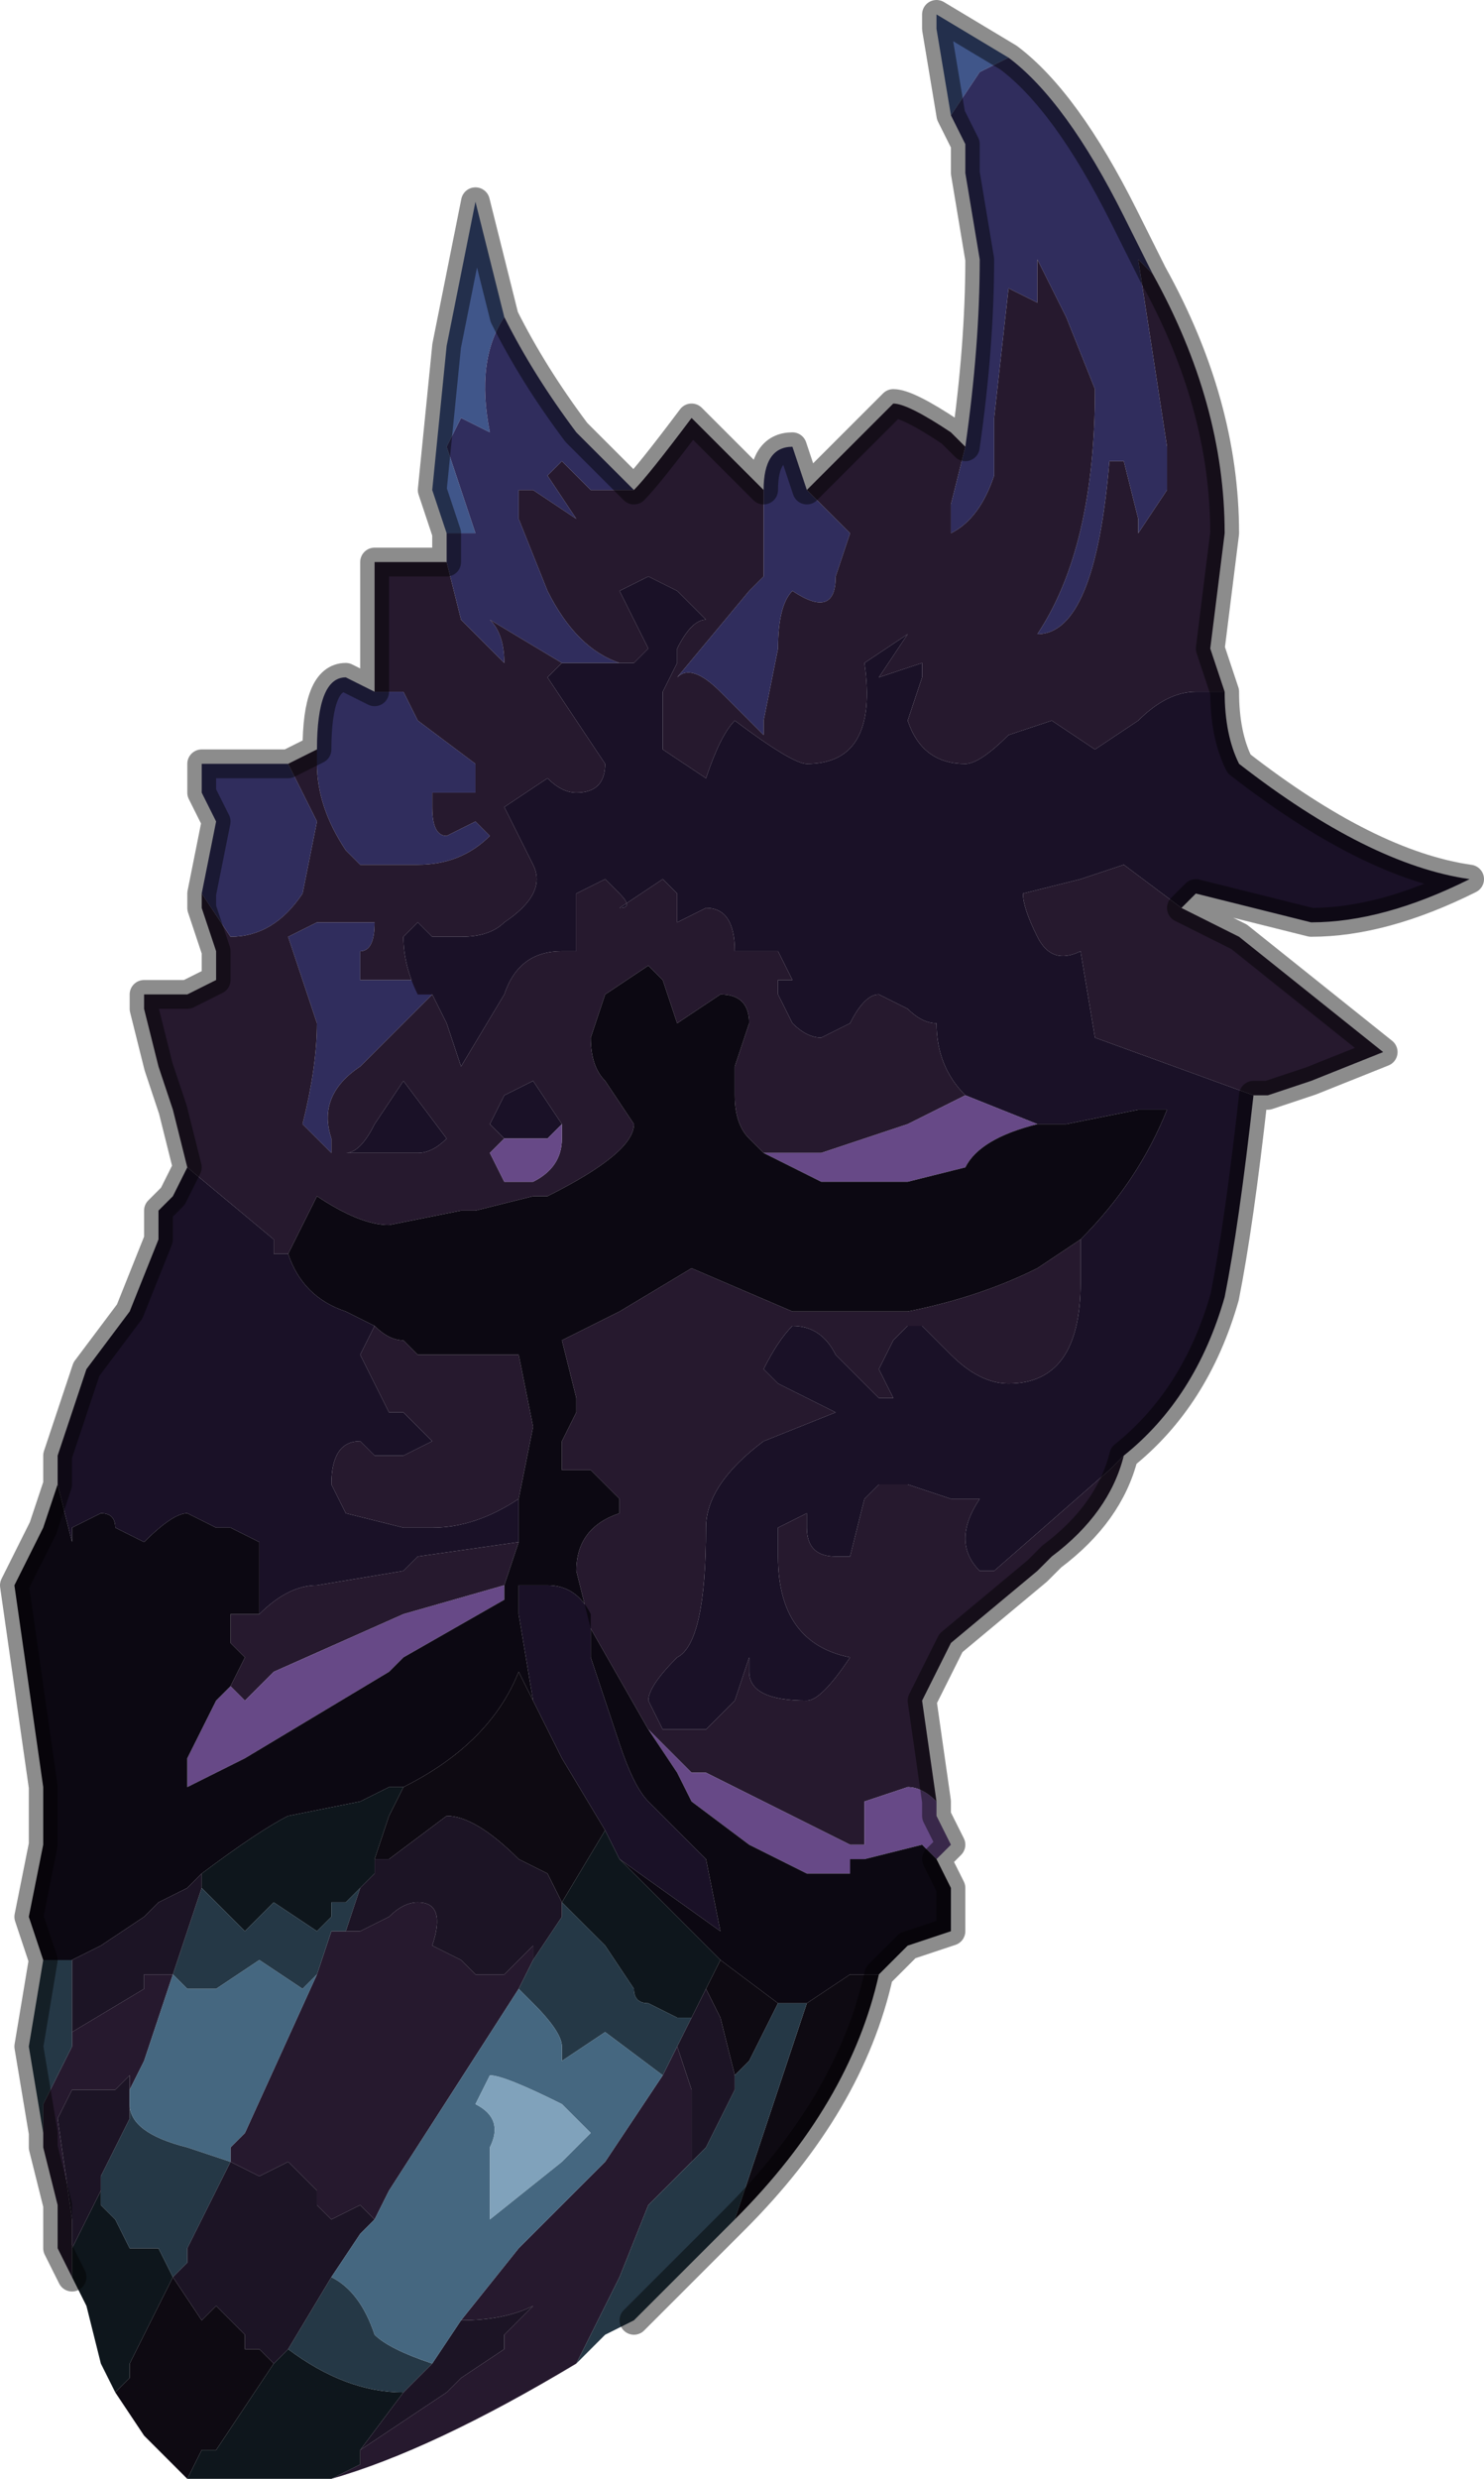 <?xml version="1.0" encoding="UTF-8" standalone="no"?>
<svg xmlns:xlink="http://www.w3.org/1999/xlink" height="8.6px" width="5.15px" xmlns="http://www.w3.org/2000/svg">
  <g transform="matrix(1.0, 0.0, 0.0, 1.0, 2.15, 5.2)">
    <path d="M1.15 -4.8 L1.1 -5.1 1.1 -5.15 1.35 -5.0 1.25 -4.95 1.15 -4.8 M-0.6 -3.35 L-0.65 -3.5 -0.6 -4.0 -0.5 -4.5 -0.5 -4.5 -0.4 -4.1 Q-0.5 -3.95 -0.45 -3.7 L-0.55 -3.75 -0.6 -3.65 -0.5 -3.35 -0.6 -3.35" fill="#40568a" fill-rule="evenodd" stroke="none"/>
    <path d="M1.15 -4.8 L1.25 -4.95 1.35 -5.0 Q1.55 -4.85 1.75 -4.45 L1.85 -4.25 1.8 -4.3 1.9 -3.65 1.9 -3.5 1.8 -3.35 1.8 -3.4 1.75 -3.6 1.7 -3.6 Q1.65 -3.0 1.45 -3.0 1.65 -3.3 1.65 -3.85 L1.55 -4.1 1.45 -4.3 1.45 -4.15 1.35 -4.2 1.3 -3.75 1.3 -3.55 Q1.25 -3.4 1.15 -3.35 L1.15 -3.45 1.2 -3.65 Q1.25 -4.0 1.25 -4.3 L1.2 -4.6 1.2 -4.7 1.15 -4.8 M-1.45 -2.1 L-1.4 -2.35 -1.45 -2.45 -1.45 -2.55 -1.35 -2.55 -1.15 -2.55 -1.05 -2.35 -1.1 -2.1 Q-1.2 -1.95 -1.35 -1.95 L-1.45 -2.1 M-1.05 -2.6 Q-1.05 -2.85 -0.95 -2.85 L-0.85 -2.8 -0.8 -2.8 -0.75 -2.8 -0.7 -2.7 -0.5 -2.55 -0.5 -2.45 -0.65 -2.45 -0.65 -2.4 Q-0.65 -2.3 -0.6 -2.3 L-0.5 -2.35 -0.45 -2.3 Q-0.55 -2.2 -0.7 -2.2 L-0.9 -2.2 -0.95 -2.25 Q-1.05 -2.4 -1.05 -2.55 L-1.05 -2.6 M-0.6 -3.25 L-0.6 -3.35 -0.5 -3.35 -0.6 -3.65 -0.55 -3.75 -0.45 -3.7 Q-0.5 -3.95 -0.4 -4.1 -0.3 -3.9 -0.15 -3.7 L0.05 -3.5 0.0 -3.5 -0.1 -3.5 -0.2 -3.6 -0.25 -3.55 -0.15 -3.4 -0.3 -3.5 -0.35 -3.5 -0.35 -3.4 -0.25 -3.15 Q-0.15 -2.95 0.0 -2.9 L-0.05 -2.9 -0.1 -2.9 -0.2 -2.9 -0.45 -3.05 Q-0.4 -3.0 -0.4 -2.9 L-0.45 -2.95 -0.55 -3.05 -0.6 -3.25 M0.5 -3.5 Q0.5 -3.65 0.6 -3.65 L0.65 -3.5 0.8 -3.35 0.75 -3.2 Q0.75 -3.05 0.6 -3.15 0.55 -3.1 0.55 -2.95 L0.5 -2.7 0.5 -2.65 0.35 -2.8 Q0.25 -2.9 0.2 -2.85 L0.45 -3.15 0.5 -3.2 0.5 -3.25 0.5 -3.5 M-0.85 -2.0 Q-0.85 -1.9 -0.9 -1.9 L-0.9 -1.8 -0.7 -1.8 -0.65 -1.75 -0.9 -1.5 Q-1.05 -1.4 -1.0 -1.25 L-1.0 -1.2 -1.05 -1.25 -1.1 -1.3 Q-1.05 -1.5 -1.05 -1.65 L-1.15 -1.95 -1.05 -2.0 -0.85 -2.0 -0.85 -2.0" fill="#302d5d" fill-rule="evenodd" stroke="none"/>
    <path d="M1.85 -4.25 Q2.1 -3.8 2.1 -3.35 L2.05 -2.95 2.1 -2.8 2.0 -2.8 Q1.9 -2.8 1.8 -2.7 L1.65 -2.6 1.5 -2.7 1.35 -2.65 Q1.25 -2.55 1.2 -2.55 1.05 -2.55 1.0 -2.7 L1.05 -2.85 1.05 -2.9 0.9 -2.85 0.9 -2.85 1.0 -3.0 0.85 -2.9 Q0.9 -2.55 0.65 -2.55 0.6 -2.55 0.4 -2.7 0.35 -2.65 0.3 -2.5 L0.15 -2.6 Q0.15 -2.6 0.15 -2.7 L0.15 -2.8 0.2 -2.9 0.2 -2.95 Q0.25 -3.05 0.3 -3.05 L0.2 -3.15 0.1 -3.2 0.0 -3.15 0.1 -2.95 0.05 -2.9 0.0 -2.9 -0.05 -2.9 0.0 -2.9 Q-0.15 -2.95 -0.25 -3.15 L-0.35 -3.4 -0.35 -3.5 -0.3 -3.5 -0.15 -3.4 -0.25 -3.55 -0.2 -3.6 -0.1 -3.5 0.0 -3.5 0.05 -3.5 Q0.1 -3.55 0.25 -3.75 L0.5 -3.5 0.5 -3.25 0.5 -3.2 0.45 -3.15 0.2 -2.85 Q0.25 -2.9 0.35 -2.8 L0.5 -2.65 0.5 -2.7 0.55 -2.95 Q0.55 -3.1 0.6 -3.15 0.75 -3.05 0.75 -3.2 L0.8 -3.35 0.65 -3.5 0.8 -3.65 0.95 -3.8 Q1.0 -3.8 1.15 -3.7 L1.2 -3.65 1.15 -3.45 1.15 -3.35 Q1.25 -3.4 1.3 -3.55 L1.3 -3.75 1.35 -4.2 1.45 -4.15 1.45 -4.3 1.55 -4.1 1.65 -3.85 Q1.65 -3.3 1.45 -3.0 1.65 -3.0 1.7 -3.6 L1.75 -3.6 1.8 -3.4 1.8 -3.35 1.9 -3.5 1.9 -3.65 1.8 -4.3 1.85 -4.25 M1.95 -2.05 L2.15 -1.95 2.65 -1.55 2.4 -1.45 2.25 -1.4 2.2 -1.4 1.65 -1.6 1.65 -1.6 1.6 -1.9 Q1.5 -1.85 1.45 -1.95 1.4 -2.05 1.4 -2.1 1.4 -2.15 1.4 -2.1 L1.6 -2.15 1.75 -2.2 1.95 -2.05 M1.75 -0.15 Q1.7 0.05 1.5 0.2 L1.45 0.25 1.15 0.5 1.1 0.6 1.05 0.7 1.1 1.05 Q1.05 1.0 1.0 1.0 L0.85 1.05 0.85 1.2 0.8 1.2 0.3 0.95 0.25 0.95 0.1 0.8 -0.1 0.45 -0.15 0.25 Q-0.15 0.1 0.0 0.05 L0.0 0.0 -0.1 -0.1 -0.2 -0.1 -0.2 -0.2 -0.15 -0.3 Q-0.15 -0.35 -0.15 -0.35 L-0.2 -0.55 Q-0.1 -0.6 0.0 -0.65 L0.25 -0.8 0.25 -0.8 0.6 -0.65 0.8 -0.65 1.0 -0.65 Q1.25 -0.7 1.45 -0.8 L1.6 -0.9 1.6 -0.75 Q1.6 -0.4 1.35 -0.4 1.25 -0.4 1.15 -0.5 L1.05 -0.6 1.0 -0.6 0.95 -0.55 0.9 -0.45 0.95 -0.35 0.9 -0.35 0.75 -0.5 Q0.7 -0.6 0.6 -0.6 L0.6 -0.6 Q0.55 -0.55 0.5 -0.45 L0.55 -0.4 Q0.65 -0.35 0.75 -0.3 L0.5 -0.2 Q0.3 -0.05 0.3 0.1 0.3 0.5 0.2 0.55 0.1 0.65 0.1 0.7 L0.15 0.8 0.25 0.8 0.3 0.8 0.4 0.7 0.45 0.55 0.45 0.6 Q0.45 0.7 0.65 0.7 0.7 0.7 0.8 0.55 0.55 0.5 0.55 0.2 L0.55 0.1 0.65 0.05 0.65 0.1 Q0.65 0.2 0.75 0.2 L0.8 0.2 0.85 0.0 0.9 -0.05 1.0 -0.05 1.15 0.0 1.25 0.0 Q1.15 0.15 1.25 0.25 L1.3 0.25 1.7 -0.1 1.75 -0.15 M-0.15 3.0 Q-0.65 3.3 -1.0 3.4 L-0.9 3.35 -0.9 3.3 -0.6 3.1 -0.55 3.05 -0.4 2.95 -0.4 2.9 -0.3 2.8 -0.3 2.8 Q-0.4 2.85 -0.55 2.85 L-0.55 2.85 -0.35 2.6 -0.05 2.3 0.15 2.0 0.2 1.9 0.25 2.05 0.25 2.15 0.25 2.3 0.1 2.45 0.0 2.7 -0.15 3.0 M-1.9 2.7 L-1.9 2.7 -1.95 2.6 -1.95 2.45 -2.0 2.25 -2.0 2.2 -2.0 2.1 -1.9 1.9 -1.9 1.85 -1.9 1.85 -1.65 1.7 -1.65 1.65 -1.55 1.65 -1.55 1.65 -1.6 1.8 -1.65 1.95 -1.7 2.05 -1.7 2.0 -1.75 2.05 -1.85 2.05 -1.9 2.05 -1.95 2.15 -1.9 2.5 -1.9 2.6 -1.9 2.7 M-1.55 -1.05 L-1.5 -1.15 -1.55 -1.35 -1.6 -1.5 -1.65 -1.7 -1.65 -1.75 -1.5 -1.75 -1.4 -1.8 -1.4 -1.9 -1.45 -2.05 -1.45 -2.1 -1.35 -1.95 Q-1.2 -1.95 -1.1 -2.1 L-1.05 -2.35 -1.15 -2.55 -1.05 -2.6 -1.05 -2.55 Q-1.05 -2.4 -0.95 -2.25 L-0.9 -2.2 -0.7 -2.2 Q-0.55 -2.2 -0.45 -2.3 L-0.5 -2.35 -0.6 -2.3 Q-0.65 -2.3 -0.65 -2.4 L-0.65 -2.45 -0.5 -2.45 -0.5 -2.55 -0.7 -2.7 -0.75 -2.8 -0.8 -2.8 -0.85 -2.8 -0.85 -3.25 -0.8 -3.25 -0.6 -3.25 -0.55 -3.05 -0.45 -2.95 -0.4 -2.9 Q-0.4 -3.0 -0.45 -3.05 L-0.2 -2.9 -0.2 -2.9 -0.25 -2.85 -0.15 -2.7 -0.05 -2.55 Q-0.05 -2.45 -0.15 -2.45 -0.2 -2.45 -0.25 -2.5 L-0.4 -2.4 -0.3 -2.2 Q-0.25 -2.1 -0.4 -2.0 -0.45 -1.95 -0.55 -1.95 L-0.6 -1.95 -0.65 -1.95 -0.7 -2.0 -0.7 -2.0 -0.75 -1.95 Q-0.75 -1.85 -0.7 -1.75 L-0.65 -1.75 -0.6 -1.65 -0.55 -1.5 -0.4 -1.75 Q-0.35 -1.9 -0.2 -1.9 L-0.15 -1.9 -0.15 -2.1 -0.05 -2.15 0.0 -2.1 Q0.05 -2.05 0.0 -2.05 L0.15 -2.15 0.2 -2.1 0.2 -2.0 0.3 -2.05 Q0.4 -2.05 0.4 -1.9 L0.55 -1.9 0.6 -1.8 0.55 -1.8 0.55 -1.75 0.6 -1.65 Q0.65 -1.6 0.7 -1.6 L0.8 -1.65 Q0.85 -1.75 0.9 -1.75 L1.0 -1.7 Q1.05 -1.65 1.1 -1.65 1.1 -1.5 1.2 -1.4 L1.0 -1.3 0.7 -1.2 0.5 -1.2 0.45 -1.25 Q0.4 -1.3 0.4 -1.4 L0.4 -1.5 0.45 -1.65 Q0.45 -1.75 0.35 -1.75 L0.2 -1.65 0.15 -1.8 0.1 -1.85 -0.05 -1.75 -0.1 -1.6 Q-0.1 -1.5 -0.05 -1.45 L0.05 -1.3 Q0.05 -1.2 -0.25 -1.05 L-0.3 -1.05 -0.5 -1.0 -0.55 -1.0 -0.8 -0.95 Q-0.9 -0.95 -1.05 -1.05 L-1.15 -0.85 -1.15 -0.85 -1.2 -0.85 -1.2 -0.9 -1.5 -1.15 -1.55 -1.05 M-0.85 -0.6 Q-0.8 -0.55 -0.75 -0.55 L-0.7 -0.5 -0.55 -0.5 -0.5 -0.5 -0.35 -0.5 -0.3 -0.25 -0.35 0.0 Q-0.5 0.1 -0.65 0.1 L-0.65 0.1 -0.75 0.1 -0.95 0.05 -1.0 -0.05 Q-1.0 -0.2 -0.9 -0.2 L-0.85 -0.15 -0.8 -0.15 -0.75 -0.15 -0.65 -0.2 -0.75 -0.3 -0.8 -0.3 Q-0.85 -0.4 -0.9 -0.5 L-0.85 -0.6 M-0.35 0.15 L-0.4 0.3 -0.75 0.4 -1.2 0.6 -1.3 0.7 -1.35 0.65 -1.3 0.55 -1.35 0.5 -1.35 0.4 -1.25 0.4 Q-1.15 0.3 -1.05 0.3 L-0.75 0.25 -0.7 0.2 -0.35 0.15 M0.5 0.5 L0.5 0.5 M-0.85 -2.0 L-0.85 -2.0 -1.05 -2.0 -1.15 -1.95 -1.05 -1.65 Q-1.05 -1.5 -1.1 -1.3 L-1.05 -1.25 -1.0 -1.2 -1.0 -1.25 Q-1.05 -1.4 -0.9 -1.5 L-0.65 -1.75 -0.7 -1.8 -0.9 -1.8 -0.9 -1.9 Q-0.85 -1.9 -0.85 -2.0 M-0.85 -1.3 Q-0.9 -1.2 -0.95 -1.2 L-0.85 -1.2 -0.7 -1.2 Q-0.65 -1.2 -0.6 -1.25 L-0.75 -1.45 -0.85 -1.3 M-0.2 -1.3 L-0.2 -1.3 -0.3 -1.45 -0.3 -1.45 -0.4 -1.4 -0.45 -1.3 -0.4 -1.25 -0.45 -1.2 -0.4 -1.1 -0.3 -1.1 Q-0.2 -1.15 -0.2 -1.25 L-0.2 -1.3 M-1.05 1.65 L-1.0 1.5 -0.95 1.5 -0.9 1.5 -0.8 1.45 -0.8 1.45 Q-0.75 1.4 -0.7 1.4 -0.6 1.4 -0.65 1.55 L-0.55 1.6 -0.5 1.65 -0.4 1.65 -0.4 1.65 -0.3 1.55 -0.3 1.6 -0.35 1.7 -0.8 2.4 -0.85 2.5 Q-0.9 2.45 -0.9 2.45 L-1.0 2.5 -1.0 2.5 -1.05 2.45 -1.05 2.4 -1.15 2.3 -1.25 2.35 -1.35 2.3 -1.35 2.25 -1.3 2.2 -1.05 1.65" fill="#26192e" fill-rule="evenodd" stroke="none"/>
    <path d="M2.1 -2.8 Q2.1 -2.65 2.15 -2.55 2.6 -2.2 2.95 -2.15 2.65 -2.0 2.4 -2.0 L2.0 -2.1 1.95 -2.05 1.75 -2.2 1.6 -2.15 1.4 -2.1 Q1.4 -2.15 1.4 -2.1 1.4 -2.05 1.45 -1.95 1.5 -1.85 1.6 -1.9 L1.65 -1.6 1.65 -1.6 2.2 -1.4 Q2.15 -0.95 2.1 -0.7 2.0 -0.35 1.75 -0.15 L1.7 -0.1 1.3 0.25 1.25 0.25 Q1.15 0.15 1.25 0.0 L1.15 0.0 1.0 -0.05 0.9 -0.05 0.85 0.0 0.8 0.2 0.75 0.2 Q0.65 0.2 0.65 0.1 L0.65 0.05 0.55 0.1 0.55 0.2 Q0.55 0.5 0.8 0.55 0.7 0.7 0.65 0.7 0.45 0.7 0.45 0.6 L0.45 0.55 0.4 0.7 0.3 0.8 0.25 0.8 0.15 0.8 0.1 0.7 Q0.1 0.65 0.2 0.55 0.3 0.5 0.3 0.1 0.3 -0.05 0.5 -0.2 L0.75 -0.3 Q0.65 -0.35 0.55 -0.4 L0.5 -0.45 Q0.55 -0.55 0.6 -0.6 L0.6 -0.6 Q0.7 -0.6 0.75 -0.5 L0.9 -0.35 0.95 -0.35 0.9 -0.45 0.95 -0.55 1.0 -0.6 1.05 -0.6 1.15 -0.5 Q1.25 -0.4 1.35 -0.4 1.6 -0.4 1.6 -0.75 L1.6 -0.9 Q1.8 -1.1 1.9 -1.35 L1.8 -1.35 1.55 -1.3 1.45 -1.3 1.2 -1.4 Q1.1 -1.5 1.1 -1.65 1.05 -1.65 1.0 -1.7 L0.9 -1.75 Q0.85 -1.75 0.8 -1.65 L0.7 -1.6 Q0.65 -1.6 0.6 -1.65 L0.55 -1.75 0.55 -1.8 0.6 -1.8 0.55 -1.9 0.4 -1.9 Q0.4 -2.05 0.3 -2.05 L0.2 -2.0 0.2 -2.1 0.15 -2.15 0.0 -2.05 Q0.05 -2.05 0.0 -2.1 L-0.05 -2.15 -0.15 -2.1 -0.15 -1.9 -0.2 -1.9 Q-0.35 -1.9 -0.4 -1.75 L-0.55 -1.5 -0.6 -1.65 -0.65 -1.75 -0.7 -1.75 Q-0.75 -1.85 -0.75 -1.95 L-0.7 -2.0 -0.7 -2.0 -0.65 -1.95 -0.6 -1.95 -0.55 -1.95 Q-0.45 -1.95 -0.4 -2.0 -0.25 -2.1 -0.3 -2.2 L-0.4 -2.4 -0.25 -2.5 Q-0.2 -2.45 -0.15 -2.45 -0.05 -2.45 -0.05 -2.55 L-0.15 -2.7 -0.25 -2.85 -0.2 -2.9 -0.2 -2.9 -0.1 -2.9 -0.05 -2.9 0.0 -2.9 0.05 -2.9 0.1 -2.95 0.0 -3.15 0.1 -3.2 0.2 -3.15 0.3 -3.05 Q0.25 -3.05 0.2 -2.95 L0.2 -2.9 0.15 -2.8 0.15 -2.7 Q0.15 -2.6 0.15 -2.6 L0.3 -2.5 Q0.35 -2.65 0.4 -2.7 0.6 -2.55 0.65 -2.55 0.9 -2.55 0.85 -2.9 L1.0 -3.0 0.9 -2.85 0.9 -2.85 1.05 -2.9 1.05 -2.85 1.0 -2.7 Q1.05 -2.55 1.2 -2.55 1.25 -2.55 1.35 -2.65 L1.5 -2.7 1.65 -2.6 1.8 -2.7 Q1.9 -2.8 2.0 -2.8 L2.1 -2.8 M-1.95 -0.05 L-1.95 -0.15 -1.85 -0.45 -1.7 -0.65 -1.6 -0.9 -1.6 -1.0 -1.55 -1.05 -1.5 -1.15 -1.2 -0.9 -1.2 -0.85 -1.15 -0.85 Q-1.1 -0.7 -0.95 -0.65 L-0.85 -0.6 -0.9 -0.5 Q-0.85 -0.4 -0.8 -0.3 L-0.75 -0.3 -0.65 -0.2 -0.75 -0.15 -0.8 -0.15 -0.85 -0.15 -0.9 -0.2 Q-1.0 -0.2 -1.0 -0.05 L-0.95 0.05 -0.75 0.1 -0.65 0.1 -0.65 0.1 Q-0.5 0.1 -0.35 0.0 L-0.35 0.15 -0.7 0.2 -0.75 0.25 -1.05 0.3 Q-1.15 0.3 -1.25 0.4 L-1.25 0.3 -1.25 0.15 -1.35 0.1 -1.4 0.1 -1.4 0.1 -1.5 0.05 Q-1.55 0.05 -1.65 0.15 L-1.75 0.1 Q-1.75 0.05 -1.8 0.05 L-1.9 0.1 -1.9 0.15 -1.95 -0.05 -1.95 -0.05 M0.5 0.5 L0.5 0.5 M-0.3 0.7 L-0.35 0.4 -0.35 0.3 -0.25 0.3 Q-0.15 0.3 -0.1 0.4 L-0.1 0.55 0.0 0.85 Q0.05 1.0 0.1 1.05 L0.3 1.25 0.35 1.5 0.0 1.25 -0.05 1.15 -0.2 0.9 -0.3 0.7 M-0.85 -1.3 L-0.75 -1.45 -0.6 -1.25 Q-0.65 -1.2 -0.7 -1.2 L-0.85 -1.2 -0.95 -1.2 Q-0.9 -1.2 -0.85 -1.3 M-0.2 -1.3 L-0.2 -1.3 -0.25 -1.25 -0.35 -1.25 -0.35 -1.25 -0.4 -1.25 -0.45 -1.3 -0.4 -1.4 -0.3 -1.45 -0.3 -1.45 -0.2 -1.3 -0.2 -1.3" fill="#1a1127" fill-rule="evenodd" stroke="none"/>
    <path d="M1.1 1.05 L1.1 1.1 1.15 1.2 1.1 1.25 1.05 1.2 0.85 1.25 0.8 1.25 0.8 1.3 0.65 1.3 0.45 1.2 0.25 1.05 0.2 0.95 0.1 0.8 0.25 0.95 0.3 0.95 0.8 1.2 0.85 1.2 0.85 1.05 1.0 1.0 Q1.05 1.0 1.1 1.05 M1.2 -1.4 L1.45 -1.3 Q1.25 -1.25 1.2 -1.15 L1.0 -1.1 0.9 -1.1 0.7 -1.1 0.5 -1.2 0.7 -1.2 1.0 -1.3 1.2 -1.4 M-0.4 0.3 L-0.4 0.35 -0.75 0.55 -0.8 0.6 -1.3 0.9 -1.5 1.0 -1.5 0.9 -1.4 0.7 -1.35 0.65 -1.3 0.7 -1.2 0.6 -0.75 0.4 -0.4 0.3 M-0.4 -1.25 L-0.35 -1.25 -0.35 -1.25 -0.25 -1.25 -0.2 -1.3 -0.2 -1.3 -0.2 -1.25 Q-0.2 -1.15 -0.3 -1.1 L-0.4 -1.1 -0.45 -1.2 -0.4 -1.25" fill="#674987" fill-rule="evenodd" stroke="none"/>
    <path d="M1.1 1.25 L1.15 1.35 1.15 1.5 1.0 1.55 0.9 1.65 0.8 1.65 0.65 1.75 0.55 1.75 0.35 1.6 0.0 1.25 0.35 1.5 0.3 1.25 0.1 1.05 Q0.05 1.0 0.0 0.85 L-0.1 0.55 -0.1 0.4 Q-0.15 0.3 -0.25 0.3 L-0.35 0.3 -0.35 0.4 -0.3 0.7 -0.35 0.6 Q-0.45 0.85 -0.75 1.0 L-0.8 1.0 -0.9 1.05 -1.15 1.1 Q-1.25 1.15 -1.45 1.3 L-1.5 1.35 -1.5 1.35 -1.6 1.4 -1.65 1.45 -1.8 1.55 -1.9 1.6 -1.9 1.6 -2.0 1.6 -2.0 1.6 -2.05 1.45 -2.0 1.2 -2.0 1.0 -2.05 0.65 -2.1 0.3 -2.0 0.1 -1.95 -0.05 -1.95 -0.05 -1.9 0.15 -1.9 0.1 -1.8 0.05 Q-1.75 0.05 -1.75 0.1 L-1.65 0.15 Q-1.55 0.05 -1.5 0.05 L-1.4 0.1 -1.4 0.1 -1.35 0.1 -1.25 0.15 -1.25 0.3 -1.25 0.4 -1.35 0.4 -1.35 0.5 -1.3 0.55 -1.35 0.65 -1.4 0.7 -1.5 0.9 -1.5 1.0 -1.3 0.9 -0.8 0.6 -0.75 0.55 -0.4 0.35 -0.4 0.3 -0.35 0.15 -0.35 0.0 -0.3 -0.25 -0.35 -0.5 -0.5 -0.5 -0.55 -0.5 -0.7 -0.5 -0.75 -0.55 Q-0.8 -0.55 -0.85 -0.6 L-0.95 -0.65 Q-1.1 -0.7 -1.15 -0.85 L-1.15 -0.85 -1.05 -1.05 Q-0.9 -0.95 -0.8 -0.95 L-0.55 -1.0 -0.5 -1.0 -0.3 -1.05 -0.25 -1.05 Q0.05 -1.2 0.05 -1.3 L-0.05 -1.45 Q-0.1 -1.5 -0.1 -1.6 L-0.05 -1.75 0.1 -1.85 0.15 -1.8 0.2 -1.65 0.35 -1.75 Q0.45 -1.75 0.45 -1.65 L0.4 -1.5 0.4 -1.4 Q0.4 -1.3 0.45 -1.25 L0.5 -1.2 0.7 -1.1 0.9 -1.1 1.0 -1.1 1.2 -1.15 Q1.25 -1.25 1.45 -1.3 L1.55 -1.3 1.8 -1.35 1.9 -1.35 Q1.8 -1.1 1.6 -0.9 L1.45 -0.8 Q1.25 -0.7 1.0 -0.65 L0.8 -0.65 0.6 -0.65 0.25 -0.8 0.25 -0.8 0.0 -0.65 Q-0.1 -0.6 -0.2 -0.55 L-0.15 -0.35 Q-0.15 -0.35 -0.15 -0.3 L-0.2 -0.2 -0.2 -0.1 -0.1 -0.1 0.0 0.0 0.0 0.05 Q-0.15 0.1 -0.15 0.25 L-0.1 0.45 0.1 0.8 0.2 0.95 0.25 1.05 0.45 1.2 0.65 1.3 0.8 1.3 0.8 1.25 0.85 1.25 1.05 1.2 1.1 1.25" fill="#0c0812" fill-rule="evenodd" stroke="none"/>
    <path d="M0.9 1.65 Q0.8 2.1 0.4 2.5 L0.65 1.75 0.8 1.65 0.9 1.65 M-1.5 3.4 L-1.65 3.25 -1.75 3.1 -1.7 3.05 -1.7 3.0 -1.6 2.8 -1.55 2.7 -1.5 2.65 -1.55 2.7 -1.55 2.7 -1.45 2.85 -1.4 2.8 -1.3 2.9 -1.3 2.95 -1.25 2.95 -1.2 3.0 -1.4 3.3 -1.45 3.3 -1.5 3.4 M-0.3 0.7 L-0.2 0.9 -0.05 1.15 -0.05 1.15 -0.2 1.4 -0.25 1.3 -0.25 1.3 -0.35 1.25 Q-0.5 1.1 -0.6 1.1 L-0.8 1.25 -0.85 1.25 -0.8 1.1 -0.75 1.0 Q-0.45 0.85 -0.35 0.6 L-0.3 0.7 M0.35 1.6 L0.55 1.75 0.45 1.95 0.4 2.0 0.35 1.8 0.3 1.7 0.35 1.6" fill="#0e0a12" fill-rule="evenodd" stroke="none"/>
    <path d="M-1.0 3.4 L-1.2 3.4 -1.25 3.4 -1.25 3.4 -1.35 3.4 -1.5 3.4 -1.45 3.3 -1.4 3.3 -1.2 3.0 -1.15 2.95 Q-0.95 3.1 -0.75 3.1 L-0.9 3.3 -0.9 3.3 -0.9 3.35 -1.0 3.4 M-1.75 3.1 L-1.8 3.0 -1.85 2.8 -1.9 2.7 -1.9 2.7 -1.9 2.6 -1.9 2.6 -1.85 2.5 -1.8 2.4 -1.8 2.45 -1.75 2.5 -1.7 2.6 -1.65 2.6 -1.6 2.6 -1.6 2.6 -1.55 2.7 -1.6 2.8 -1.7 3.0 -1.7 3.05 -1.75 3.1 M-0.05 1.15 L0.0 1.25 0.35 1.6 0.3 1.7 0.25 1.8 0.2 1.8 0.1 1.75 Q0.05 1.75 0.05 1.7 L-0.05 1.55 -0.05 1.55 -0.2 1.4 -0.05 1.15 -0.05 1.15 M-0.75 1.0 L-0.8 1.1 -0.85 1.25 -0.85 1.3 -0.9 1.35 -0.95 1.4 -0.95 1.4 -1.0 1.4 -1.0 1.45 -1.05 1.5 -1.2 1.4 -1.3 1.5 -1.4 1.4 -1.45 1.35 -1.45 1.3 Q-1.25 1.15 -1.15 1.1 L-0.9 1.05 -0.8 1.0 -0.75 1.0" fill="#0e161c" fill-rule="evenodd" stroke="none"/>
    <path d="M0.4 2.5 L0.35 2.55 0.3 2.6 0.25 2.65 0.1 2.8 0.05 2.85 -0.05 2.9 -0.15 3.0 0.0 2.7 0.1 2.45 0.25 2.3 0.3 2.25 0.4 2.05 0.4 2.0 0.45 1.95 0.55 1.75 0.65 1.75 0.4 2.5 M-2.0 2.2 L-2.05 1.9 -2.0 1.6 -1.9 1.6 -1.9 1.6 -1.9 1.85 -1.9 1.9 -2.0 2.1 -2.0 2.2 M-0.2 1.4 L-0.05 1.55 -0.05 1.55 0.05 1.7 Q0.05 1.75 0.1 1.75 L0.2 1.8 0.25 1.8 0.2 1.9 0.15 2.0 -0.05 1.85 -0.2 1.95 -0.2 1.9 Q-0.2 1.85 -0.3 1.75 L-0.35 1.7 -0.3 1.6 -0.2 1.45 -0.2 1.4 M-1.45 1.35 L-1.4 1.4 -1.3 1.5 -1.2 1.4 -1.05 1.5 -1.0 1.45 -1.0 1.4 -0.95 1.4 -0.95 1.4 -0.9 1.35 -0.95 1.5 -1.0 1.5 -1.05 1.65 -1.1 1.7 -1.25 1.6 -1.4 1.7 -1.5 1.7 -1.55 1.65 -1.55 1.65 -1.55 1.65 -1.45 1.35 M-1.8 2.4 L-1.8 2.35 -1.7 2.15 -1.7 2.05 -1.7 2.1 Q-1.7 2.2 -1.5 2.25 L-1.35 2.3 -1.5 2.6 -1.5 2.65 -1.55 2.7 -1.6 2.6 -1.6 2.6 -1.65 2.6 -1.7 2.6 -1.75 2.5 -1.8 2.45 -1.8 2.4 M-1.0 2.7 Q-0.9 2.75 -0.85 2.9 -0.8 2.95 -0.65 3.0 L-0.7 3.05 -0.75 3.1 Q-0.95 3.1 -1.15 2.95 L-1.0 2.7" fill="#253846" fill-rule="evenodd" stroke="none"/>
    <path d="M0.25 1.8 L0.3 1.7 0.35 1.8 0.4 2.0 0.4 2.05 0.3 2.25 0.25 2.3 0.25 2.15 0.25 2.05 0.2 1.9 0.25 1.8 M-0.55 2.85 L-0.55 2.85 Q-0.4 2.85 -0.3 2.8 L-0.3 2.8 -0.4 2.9 -0.4 2.95 -0.55 3.05 -0.6 3.1 -0.9 3.3 -0.9 3.3 -0.75 3.1 -0.7 3.05 -0.65 3.0 -0.55 2.85 M-1.45 1.3 L-1.45 1.35 -1.55 1.65 -1.65 1.65 -1.65 1.7 -1.9 1.85 -1.9 1.85 -1.9 1.6 -1.8 1.55 -1.65 1.45 -1.6 1.4 -1.5 1.35 -1.5 1.35 -1.45 1.3 M-0.9 1.35 L-0.85 1.3 -0.85 1.25 -0.8 1.25 -0.6 1.1 Q-0.5 1.1 -0.35 1.25 L-0.25 1.3 -0.25 1.3 -0.2 1.4 -0.2 1.45 -0.3 1.6 -0.3 1.55 -0.4 1.65 -0.4 1.65 -0.5 1.65 -0.55 1.6 -0.65 1.55 Q-0.6 1.4 -0.7 1.4 -0.75 1.4 -0.8 1.45 L-0.8 1.45 -0.9 1.5 -0.95 1.5 -0.9 1.35 M-1.7 2.05 L-1.7 2.15 -1.8 2.35 -1.8 2.4 -1.85 2.5 -1.9 2.6 -1.9 2.6 -1.9 2.5 -1.95 2.15 -1.9 2.05 -1.85 2.05 -1.75 2.05 -1.7 2.0 -1.7 2.05 -1.7 2.05 M-1.5 2.65 L-1.5 2.6 -1.35 2.3 -1.25 2.35 -1.15 2.3 -1.05 2.4 -1.05 2.45 -1.0 2.5 -1.0 2.5 -0.9 2.45 Q-0.9 2.45 -0.85 2.5 L-0.9 2.55 -1.0 2.7 -1.15 2.95 -1.2 3.0 -1.25 2.95 -1.3 2.95 -1.3 2.9 -1.4 2.8 -1.45 2.85 -1.55 2.7 -1.55 2.7 -1.5 2.65 M-1.35 2.25 L-1.35 2.3 -1.35 2.25" fill="#1c1425" fill-rule="evenodd" stroke="none"/>
    <path d="M0.15 2.0 L-0.05 2.3 -0.35 2.6 -0.55 2.85 -0.65 3.0 Q-0.8 2.95 -0.85 2.9 -0.9 2.75 -1.0 2.7 L-0.9 2.55 -0.85 2.5 -0.8 2.4 -0.35 1.7 -0.3 1.75 Q-0.2 1.85 -0.2 1.9 L-0.2 1.95 -0.05 1.85 0.15 2.0 M-1.55 1.65 L-1.55 1.65 -1.5 1.7 -1.4 1.7 -1.25 1.6 -1.1 1.7 -1.05 1.65 -1.3 2.2 -1.35 2.25 -1.35 2.3 -1.5 2.25 Q-1.7 2.2 -1.7 2.1 L-1.7 2.05 -1.65 1.95 -1.6 1.8 -1.55 1.65 M-1.7 2.05 L-1.7 2.05 M-0.45 2.4 L-0.45 2.5 -0.2 2.3 -0.1 2.2 -0.2 2.1 Q-0.4 2.0 -0.45 2.0 L-0.5 2.1 Q-0.4 2.15 -0.45 2.25 L-0.45 2.4" fill="#456780" fill-rule="evenodd" stroke="none"/>
    <path d="M-0.45 2.4 L-0.45 2.25 Q-0.4 2.15 -0.5 2.1 L-0.45 2.0 Q-0.4 2.0 -0.2 2.1 L-0.1 2.2 -0.2 2.3 -0.45 2.5 -0.45 2.4" fill="#80a2bb" fill-rule="evenodd" stroke="none"/>
    <path d="M1.35 -5.0 L1.1 -5.15 1.1 -5.1 1.15 -4.8 1.2 -4.7 1.2 -4.6 1.25 -4.3 Q1.25 -4.0 1.2 -3.65 L1.15 -3.7 Q1.0 -3.8 0.95 -3.8 L0.8 -3.65 0.65 -3.5 0.6 -3.65 Q0.5 -3.65 0.5 -3.5 L0.25 -3.75 Q0.1 -3.55 0.05 -3.5 L-0.15 -3.7 Q-0.3 -3.9 -0.4 -4.1 L-0.5 -4.5 -0.5 -4.5 -0.6 -4.0 -0.65 -3.5 -0.6 -3.35 -0.6 -3.25 -0.8 -3.25 -0.85 -3.25 -0.85 -2.8 -0.95 -2.85 Q-1.05 -2.85 -1.05 -2.6 L-1.15 -2.55 -1.35 -2.55 -1.45 -2.55 -1.45 -2.45 -1.4 -2.35 -1.45 -2.1 -1.45 -2.05 -1.4 -1.9 -1.4 -1.8 -1.5 -1.75 -1.65 -1.75 -1.65 -1.7 -1.6 -1.5 -1.55 -1.35 -1.5 -1.15 -1.55 -1.05 -1.6 -1.0 -1.6 -0.9 -1.7 -0.65 -1.85 -0.45 -1.95 -0.15 -1.95 -0.05 -2.0 0.1 -2.1 0.3 -2.05 0.65 -2.0 1.0 -2.0 1.2 -2.05 1.45 -2.0 1.6 -2.0 1.6 -2.05 1.9 -2.0 2.2 -2.0 2.25 -1.95 2.45 -1.95 2.6 -1.9 2.7 M1.35 -5.0 Q1.55 -4.85 1.75 -4.45 L1.85 -4.25 Q2.1 -3.8 2.1 -3.35 L2.05 -2.95 2.1 -2.8 Q2.1 -2.65 2.15 -2.55 2.6 -2.2 2.95 -2.15 2.65 -2.0 2.4 -2.0 L2.0 -2.1 1.95 -2.05 2.15 -1.95 2.65 -1.55 2.4 -1.45 2.25 -1.4 2.2 -1.4 Q2.15 -0.95 2.1 -0.7 2.0 -0.35 1.75 -0.15 1.7 0.05 1.5 0.2 L1.45 0.25 1.15 0.5 1.1 0.6 1.05 0.7 1.1 1.05 1.1 1.1 1.15 1.2 1.1 1.25 1.15 1.35 1.15 1.5 1.0 1.55 0.9 1.65 Q0.8 2.1 0.4 2.5 L0.35 2.55 0.3 2.6 0.25 2.65 0.1 2.8 0.05 2.85" fill="none" stroke="#000000" stroke-linecap="round" stroke-linejoin="round" stroke-opacity="0.451" stroke-width="0.1"/>
  </g>
</svg>
